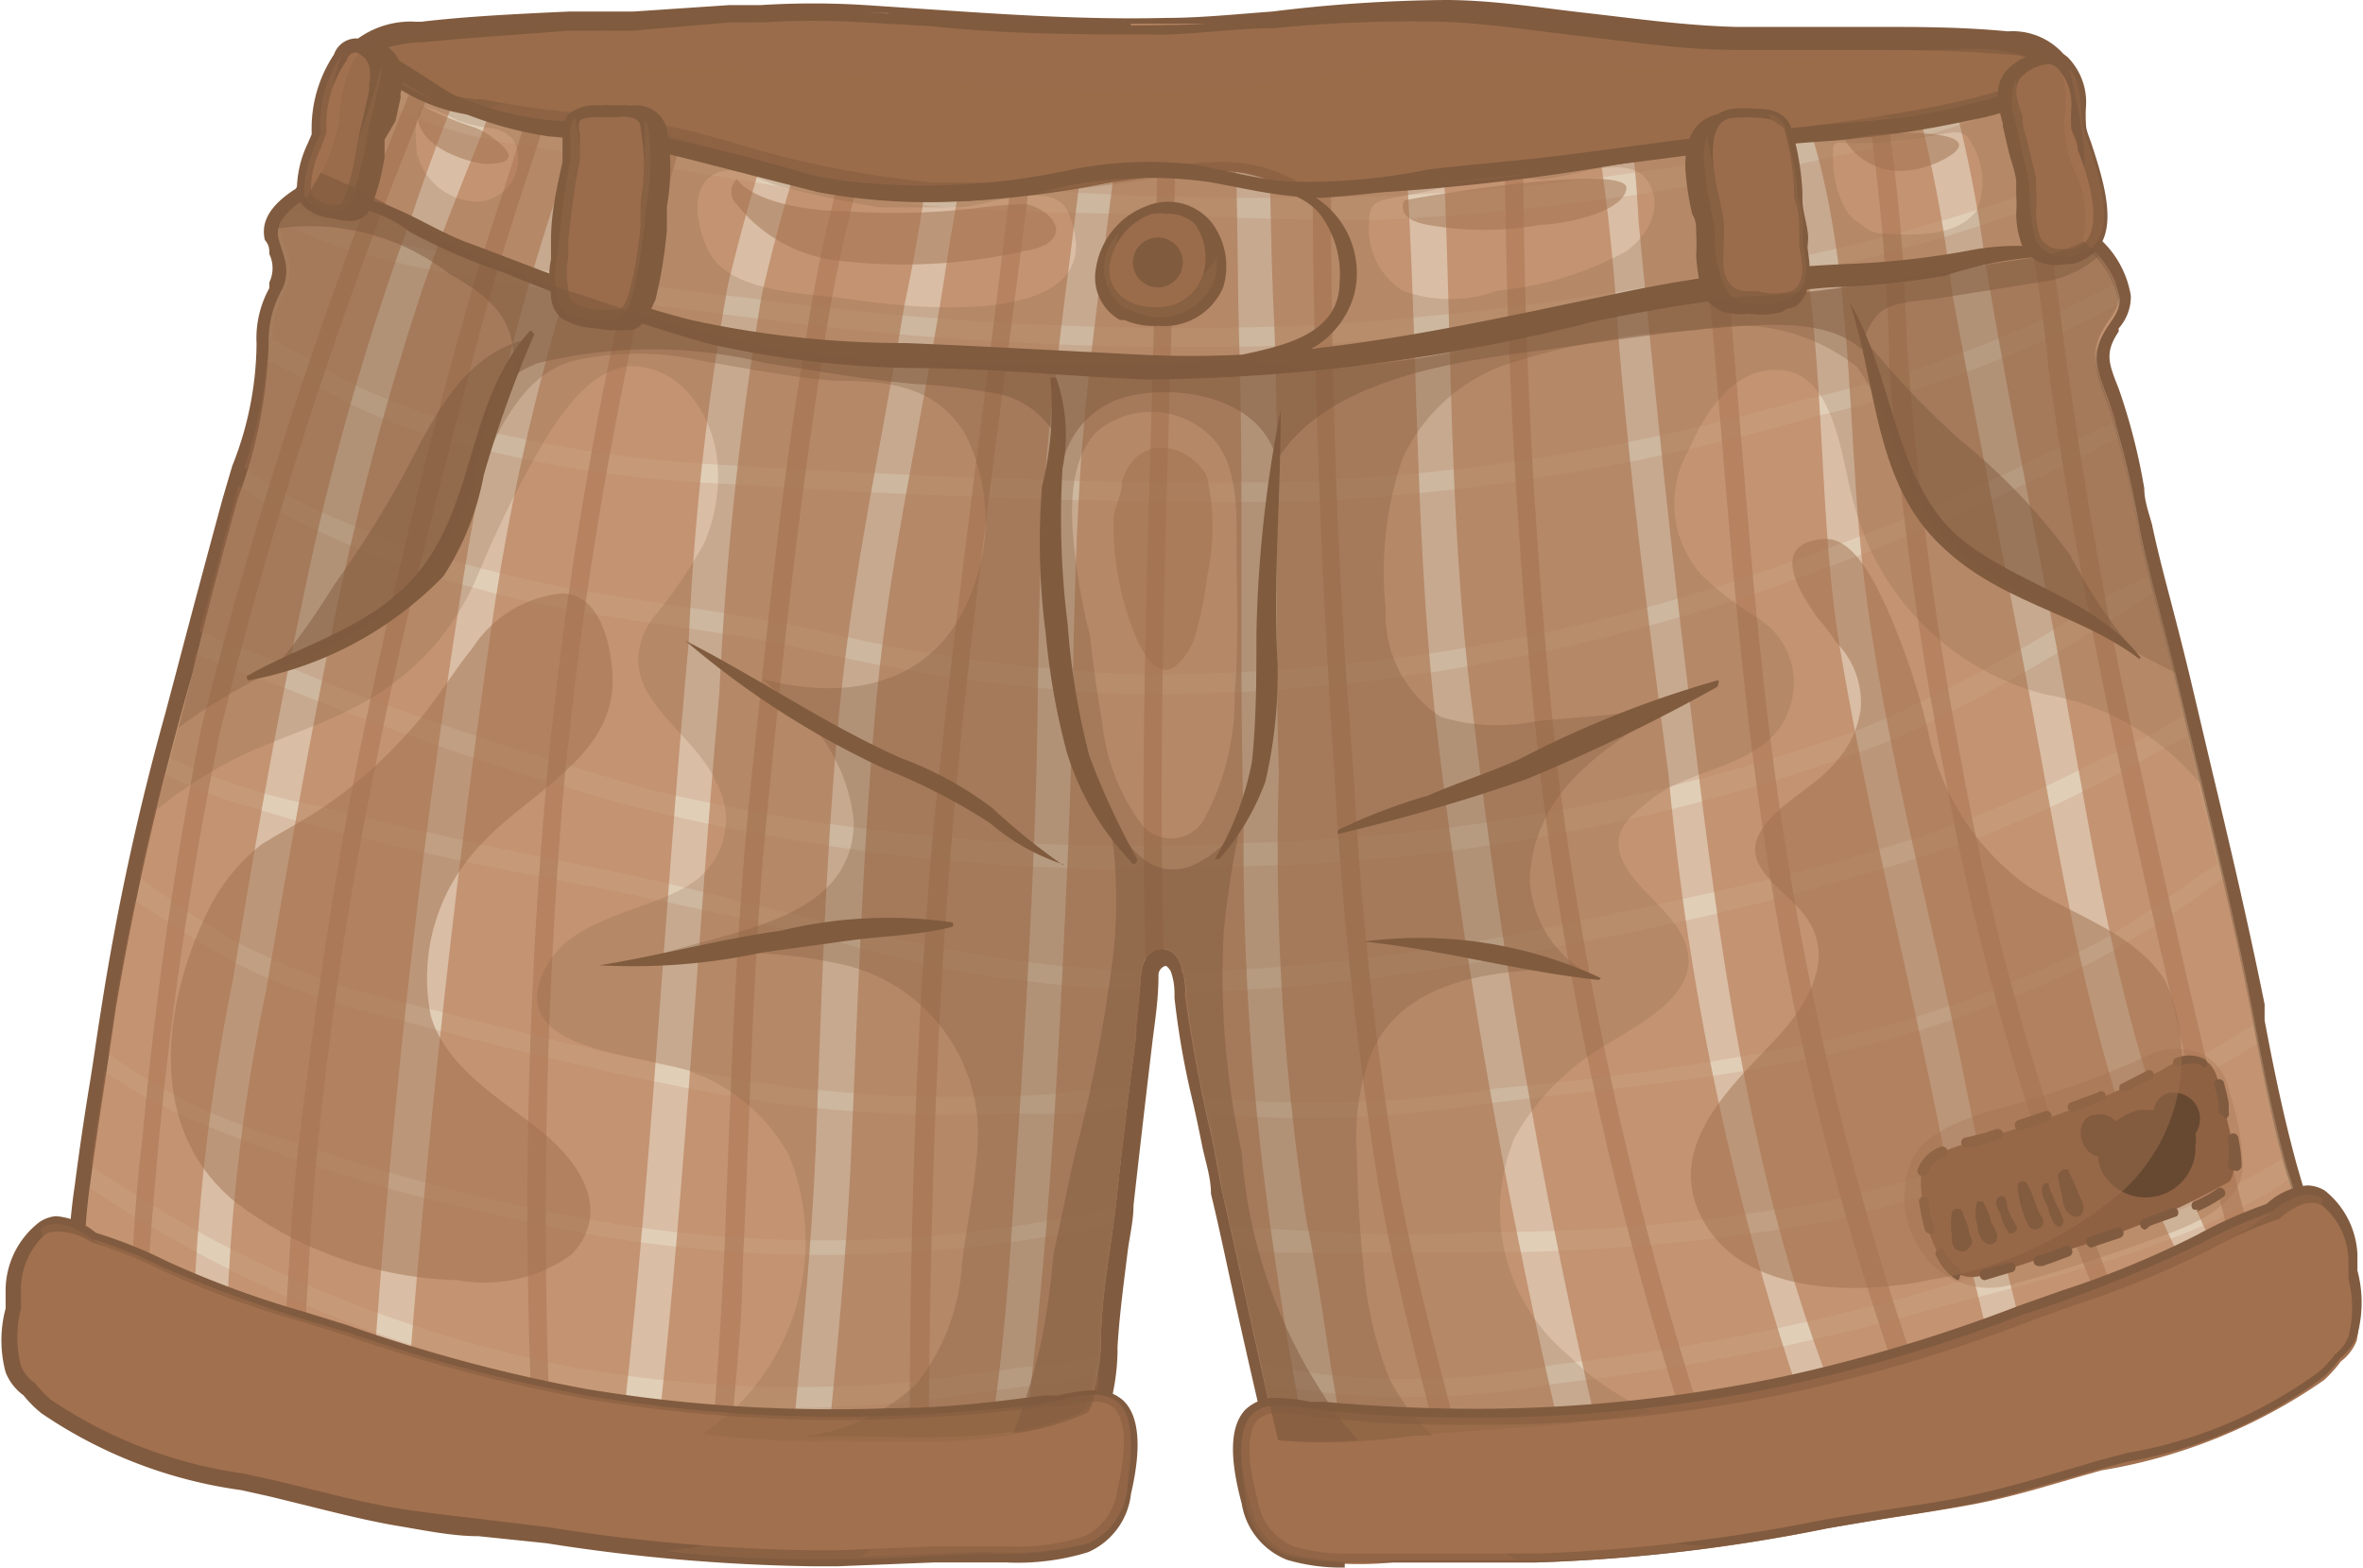 <svg xmlns="http://www.w3.org/2000/svg" viewBox="-0.008 0 36.915 24.496"><title>Depositphotos_68062423_37</title><g data-name="Layer 2"><g data-name="Layer 1" style="isolation:isolate"><path d="M35.71 18.25c-.23-.83-.39-1.68-.55-2.52-.33-1.69-.75-3.35-1.14-5-.19-.8-.42-1.6-.6-2.41a14.82 14.82 0 0 0-.51-2.1c-.17-.44-.28-.69 0-1.13.08-.12.2-.26.19-.42a1.46 1.46 0 0 0-.55-.87 1.65 1.65 0 0 0-.14-1.12 2 2 0 0 1-.15-.78 2.09 2.09 0 0 0 0-.6c-.12-.44-.47-.52-.89-.56-1.41-.13-2.83 0-4.25-.08s-3-.34-4.53-.41-2.9.15-4.35.2-3.13-.1-4.7-.2a18.85 18.85 0 0 0-2.15.05c-.83 0-1.66.06-2.49.1S7.36.47 6.6.55c-.38 0-.91.06-1.12.46a2.49 2.49 0 0 0-.19.88 3.29 3.29 0 0 1-.52 1.23c-.25.15-.48.35-.43.59s.21.46.07.8a1.63 1.63 0 0 0-.22.85 7.48 7.48 0 0 1-.48 2.43Q3.33 9.15 3 10.52a46.89 46.89 0 0 0-1.2 5.24c-.13.92-.28 1.83-.4 2.74a9.23 9.23 0 0 0-.09 1.33A10.49 10.49 0 0 0 3.74 21c1.49.44 3 .49 4.55.88a17.41 17.41 0 0 0 4.81.68c1.21 0 2.81.14 3.93-.46a3.64 3.64 0 0 0 .16-1.1c0-.75.16-1.49.24-2.23s.19-1.67.3-2.51c0-.36.07-.71.09-1.07s.42-.53.61-.15a1.41 1.41 0 0 1 .09.5 21.57 21.57 0 0 0 .42 2.28l.14.75c.3 1.3.57 2.63.88 3.93a9.29 9.29 0 0 0 2.11-.07c1-.1 1.91-.12 2.86-.24s2.06-.37 3.1-.5a21.27 21.27 0 0 0 3.15-.55 32.77 32.77 0 0 0 4.82-1.6 8.4 8.4 0 0 0-.29-1.29z" fill="#dacab6"/><path d="M20.61 22.74a5.23 5.23 0 0 1-.66 0h-.15v-.15c-.17-.73-.34-1.47-.5-2.19s-.25-1.17-.39-1.75c0-.26-.09-.51-.14-.76s-.09-.44-.14-.66a12.83 12.83 0 0 1-.29-1.64v-.07a1 1 0 0 0-.06-.35s-.05-.08-.08-.08a.15.15 0 0 0-.11.15c0 .39-.06.74-.1 1.08q-.15 1.26-.29 2.51c0 .24-.06.48-.09.71-.06.49-.13 1-.16 1.5v.09a3.48 3.48 0 0 1-.17 1v.08h-.07a7 7 0 0 1-3.29.49h-.82a17.82 17.82 0 0 1-4.87-.69 21.07 21.07 0 0 0-2.1-.39 19.29 19.29 0 0 1-2.45-.49A10.64 10.64 0 0 1 1.17 20h-.11v-.12a9 9 0 0 1 .1-1.36c.07-.54.15-1.09.24-1.63.06-.37.11-.74.17-1.11a40.1 40.1 0 0 1 1-4.62l.17-.64q.36-1.37.73-2.73l.15-.51A5.25 5.25 0 0 0 4 5.37a1.62 1.62 0 0 1 .2-.87v-.09a.51.51 0 0 0 0-.44c0-.07 0-.14-.07-.22-.07-.29.09-.55.48-.8a2.88 2.88 0 0 0 .45-1.07v-.16A2.12 2.12 0 0 1 5.28.9 1.41 1.41 0 0 1 6.5.34h.07C7.24.26 8 .22 8.89.18h1l1.49-.1h.49a13 13 0 0 1 1.65 0l1.05.07c1.19.08 2.41.16 3.63.13.55 0 1.12-.06 1.67-.1a23.36 23.36 0 0 1 2.7-.18c.73 0 1.47.12 2.18.2s1.56.2 2.35.22h2.2c.62 0 1.34 0 2.06.07a1.06 1.06 0 0 1 1.08.72 1.94 1.94 0 0 1 0 .58v.08a1.75 1.75 0 0 0 .14.7 2 2 0 0 1 .18 1.13 1.53 1.53 0 0 1 .52.92.74.74 0 0 1-.19.51v.05c-.22.33-.16.49 0 .89a9.46 9.46 0 0 1 .4 1.56c0 .19.07.38.12.56.09.43.21.88.32 1.3s.19.74.28 1.11l.33 1.4c.29 1.21.58 2.45.83 3.69v.25c.14.75.3 1.52.5 2.25l.09.31a5.86 5.86 0 0 1 .24 1v.16l-.14.07a26.37 26.37 0 0 1-4 1.37l-.83.23a19.44 19.44 0 0 1-2.9.52h-.29c-.51.07-1 .16-1.52.25s-1.05.19-1.59.26-1.1.11-1.64.14-.82.05-1.22.1h-.17c-.4.1-.85.14-1.29.14zm-.46-.46h.46a12.76 12.76 0 0 0 1.28-.09h.17c.41 0 .83-.07 1.24-.1s1.08-.09 1.61-.09 1.05-.16 1.56-.25 1-.18 1.54-.25h.29a19.2 19.2 0 0 0 2.83-.51l.83-.23a27.34 27.34 0 0 0 3.83-1.27 6.65 6.65 0 0 0-.2-.78l-.09-.32c-.21-.75-.36-1.53-.51-2.29v-.25c-.24-1.24-.54-2.48-.82-3.67l-.32-1.34c-.09-.37-.18-.73-.28-1.09s-.23-.87-.33-1.32c0-.19-.08-.38-.12-.57a8.9 8.9 0 0 0-.38-1.49 1.19 1.19 0 0 1 0-1.29v-.06c0-.07.11-.16.11-.21a1.25 1.25 0 0 0-.48-.74l-.11-.1.05-.14a1.47 1.47 0 0 0-.13-1 2.23 2.23 0 0 1-.18-.96v-.08a1.53 1.53 0 0 0 0-.45c-.07-.26-.23-.36-.7-.4a23.9 23.9 0 0 0-2-.07h-2.22c-.8 0-1.61-.12-2.39-.21S23.26.48 22.55.45a22.18 22.18 0 0 0-2.64.09c-.55 0-1.13.08-1.69.1C17 .68 15.74.6 14.54.52L13.49.45a13 13 0 0 0-1.6 0h-.49L9.87.59h-1C8 .66 7.28.7 6.62.77h-.08c-.34 0-.73.07-.87.33a1.77 1.77 0 0 0-.15.63v.17A3.27 3.27 0 0 1 5 3.15l-.07.13c-.22.13-.34.26-.33.34s0 .12.05.18a.93.93 0 0 1 0 .76v.09a1.23 1.23 0 0 0-.17.66 5.61 5.61 0 0 1-.34 2l-.14.5c-.25.91-.49 1.82-.73 2.73l-.27.68a40.62 40.62 0 0 0-1 4.57c-.05.37-.11.75-.17 1.12l-.24 1.62a9.13 9.13 0 0 0-.09 1.17 10.16 10.16 0 0 0 2.3 1 18.28 18.28 0 0 0 2.39.47 20.79 20.79 0 0 1 2.15.4 17.45 17.45 0 0 0 4.75.67h.75a7 7 0 0 0 3-.4 3.61 3.61 0 0 0 .12-.84c0-.51.1-1 .16-1.53 0-.24.06-.47.08-.71.09-.84.19-1.68.29-2.52 0-.33.07-.68.09-1.06a.59.59 0 0 1 .55-.57.53.53 0 0 1 .47.33 1.37 1.37 0 0 1 .11.51v.07a12.54 12.54 0 0 0 .29 1.57c.05.23.1.45.14.68s.1.5.14.75c.13.57.26 1.15.39 1.74s.33 1.35.48 2.02z" fill="#815b3f"/><path d="M3.63 15.31c.32-1.95.65-3.9 1.07-5.83a41.37 41.37 0 0 1 1.72-6.09A28.58 28.58 0 0 1 7.56.47L6.6.55c-.38 0-.91.06-1.12.46a2.49 2.49 0 0 0-.19.88 3.29 3.29 0 0 1-.52 1.23c-.25.15-.48.35-.43.59s.21.46.07.8a1.63 1.63 0 0 0-.22.85 7.48 7.48 0 0 1-.48 2.43Q3.33 9.15 3 10.52a46.89 46.89 0 0 0-1.2 5.24c-.13.92-.28 1.83-.4 2.74a9.23 9.23 0 0 0-.09 1.33 12 12 0 0 0 1.7.87 31.86 31.86 0 0 1 .62-5.39z" fill="#b58462"/><path d="M7.21 9.16a37.62 37.62 0 0 1 1.52-6.23 17 17 0 0 1 1-2.56L8.9.4h-.67a15.19 15.19 0 0 0-.73 1.74c-.33.81-.65 1.62-.93 2.44A45.83 45.83 0 0 0 5.15 10c-.37 1.82-.69 3.64-1 5.47a29.37 29.37 0 0 0-.62 5.44l.21.06a16.17 16.17 0 0 0 2.09.43c.28-4.1.74-8.2 1.38-12.24z" fill="#b58462"/><path d="M15.83 18.73c.14-2.07.27-4.14.34-6.21s0-4.31.29-6.46c.21-1.88.49-3.75.67-5.64-.64 0-1.27 0-1.91-.08a26 26 0 0 1-.4 3.5c-.34 2.38-.92 4.72-1.14 7.12s-.29 4.82-.4 7.24c-.07 1.44-.21 2.88-.35 4.32h2.52c.21-1.29.3-2.52.38-3.79z" fill="#b58462"/><path d="M29.13 9.18c.33 2.54 1 5 1.52 7.52.23 1.17.49 2.34.78 3.49.07.27.12.54.17.82.87-.25 1.82-.5 2.74-.81-1.59-2.83-2.05-6.22-2.65-9.37-.39-2.09-.82-4.17-1.2-6.25a22.21 22.21 0 0 0-.49-2.7 4 4 0 0 0-.65-1.23H27.7c1.36 2.53 1.07 5.74 1.43 8.53z" fill="#b58462"/><path d="M25.59 3.46c.23 2.4.47 4.79.76 7.18.44 3.59.88 7.52 2.23 11a18.4 18.4 0 0 0 2.5-.45v-.17c-.27-1.15-.57-2.28-.8-3.44-.5-2.48-1.12-4.94-1.54-7.43-.51-3 0-6.76-1.65-9.47-.64 0-1.27-.08-1.9-.16a16.7 16.7 0 0 1 .4 2.94z" fill="#b58462"/><path d="M23 11.12a101.34 101.34 0 0 0 1.91 11.06h.07c1-.13 2-.37 3.08-.5a42.59 42.59 0 0 1-2-9.56c-.3-2.29-.6-4.6-.79-6.91a32 32 0 0 0-.44-3.76c-.07-.34-.14-.7-.24-1-.65-.08-1.3-.15-1.95-.17h-.25c.34 3.57.14 7.23.61 10.84z" fill="#b58462"/><path d="M19.85 19.24a43.18 43.18 0 0 1-.43-6.45c-.07-2.38 0-4.77-.06-7.15-.06-1.72 0-3.53-.21-5.27h-1.49c-.19 2-.51 4-.71 6-.22 2.28-.17 4.55-.27 6.83s-.2 4.35-.39 6.52c-.08.85-.16 1.72-.28 2.59a3.55 3.55 0 0 0 1-.34 3.64 3.64 0 0 0 .18-.97c0-.75.16-1.49.24-2.23s.19-1.67.3-2.51c0-.36.07-.71.09-1.07s.42-.53.61-.15a1.41 1.41 0 0 1 .09.5 21.57 21.57 0 0 0 .42 2.28l.14.75c.3 1.3.57 2.63.88 3.93h.44c-.23-1.07-.4-2.19-.55-3.26z" fill="#b58462"/><path d="M22.45 11.5C22 7.76 22.21 4 21.75.23c-.68 0-1.37.07-2.05.12.15 1.5.12 3 .19 4.53.11 2.4 0 4.79.08 7.19a38 38 0 0 0 .43 7c.24 1.12.35 2.29.59 3.42.37 0 .74-.06 1.1-.1.74-.08 1.49-.11 2.24-.17a99.54 99.54 0 0 1-1.88-10.72z" fill="#b58462"/><path d="M30.48 1.44A20.4 20.4 0 0 1 31 4.05C31.32 6 31.73 8 32.1 10c.63 3.35 1.06 7 2.78 10.05.39-.14.78-.3 1.15-.47a8.4 8.4 0 0 0-.33-1.29c-.23-.83-.39-1.68-.55-2.52-.33-1.69-.75-3.35-1.14-5-.19-.8-.42-1.6-.6-2.41a14.82 14.82 0 0 0-.51-2.1c-.17-.44-.28-.69 0-1.13.08-.12.2-.26.19-.42a1.46 1.46 0 0 0-.55-.87 1.65 1.65 0 0 0-.14-1.12 2 2 0 0 1-.15-.78 2.09 2.09 0 0 0 0-.6c-.12-.44-.47-.52-.89-.56S30.5.67 30.07.66a2.85 2.85 0 0 1 .41.78z" fill="#b58462"/><path d="M12.74 17.82c.09-2.29.15-4.58.38-6.86.21-2.09.66-4.12 1-6.19a25.75 25.75 0 0 0 .56-4.46L13.5.23h-.22a27.75 27.75 0 0 0-1.39 4.39 52.74 52.74 0 0 0-.66 6.2c-.34 3.82-.53 7.64-.95 11.46a15 15 0 0 0 2.09.23c.15-1.56.31-3.12.37-4.69z" fill="#b58462"/><path d="M10.75 10.05a41.7 41.7 0 0 1 .61-5.58A31.53 31.53 0 0 1 12.69.23l-1.3.07h-1A16.14 16.14 0 0 0 9 4a36 36 0 0 0-1.31 5.66c-.57 3.92-1 7.86-1.31 11.81a19.15 19.15 0 0 1 1.9.37c.49.13 1 .24 1.45.34.45-4.04.65-8.08 1.02-12.13z" fill="#b58462"/><g opacity=".5" fill="#f9ddba"><path d="M4.68 17.69c.26-2.11.56-4.21 1-6.29.47-2.25 1-4.49 1.64-6.71.28-1 .66-2 .93-3 .11-.42.21-.84.33-1.26L7.09.51a70.49 70.49 0 0 0-3.66 10.92 59.29 59.29 0 0 0-1 6.88c-.06.69-.12 1.38-.15 2.08a9.07 9.07 0 0 0 1.46.61l.68.17c.08-1.17.12-2.34.26-3.48z" opacity=".5"/><path d="M8.55 12a60.77 60.77 0 0 1 1-6.56c.23-1.07.45-2.15.78-3.2A17.37 17.37 0 0 1 11.2.31c-.77 0-1.54.05-2.3.09-.17.61-.31 1.22-.5 1.83-.33 1-.66 2-.94 3.07-.56 2.14-1.13 4.28-1.56 6.45a59.21 59.21 0 0 0-1 6.73c-.07.9-.11 1.81-.17 2.71 1.18.24 2.39.34 3.56.64A74.85 74.85 0 0 1 8.55 12z" opacity=".5"/><path d="M11.33 19c.09-2.28.16-4.55.4-6.82s.46-4.55.84-6.8a22.29 22.29 0 0 1 .7-3.18c.21-.65.43-1.3.6-2h-.37a16.6 16.6 0 0 0-2 .06 16.13 16.13 0 0 0-.88 2c-.31 1.05-.56 2.12-.78 3.2a60.79 60.79 0 0 0-1.06 7.06 80.29 80.29 0 0 0-.21 9.37 21.8 21.8 0 0 0 2.56.5c.08-1.11.16-2.23.2-3.39z" opacity=".5"/><path d="M14.58 12.87C15 8.7 15.63 4.56 16.06.39L14.17.27c-.19.77-.46 1.51-.69 2.27a24.77 24.77 0 0 0-.67 3.22c-.36 2.32-.61 4.67-.84 7s-.26 4.73-.38 7.11c0 .85-.12 1.71-.17 2.56a13.59 13.59 0 0 0 1.68.07h1.1c.01-3.2.09-6.42.38-9.63z" opacity=".5"/><path d="M18.08.43h-1.73c-.43 4.16-1.12 8.3-1.47 12.46-.28 3.21-.36 6.43-.38 9.65a5.58 5.58 0 0 0 2.5-.48 3.64 3.64 0 0 0 .19-1.06c0-.75.16-1.49.24-2.23s.19-1.67.3-2.51c0-.36.07-.71.09-1.07a.42.42 0 0 1 .07-.2c-.14-4.85.22-9.71.19-14.56z" opacity=".5"/><path d="M21.51 18.41a63.07 63.07 0 0 1-.67-6.28c-.26-3.93-.39-7.91-.33-11.85-.71 0-1.43.11-2.14.14 0 4.8-.33 9.61-.2 14.41a.32.32 0 0 1 .25.2 1.41 1.41 0 0 1 .09.5 21.57 21.57 0 0 0 .42 2.28l.14.75c.3 1.3.57 2.63.88 3.93a9.29 9.29 0 0 0 2.11-.07h.36c-.34-1.35-.68-2.66-.91-4.01z" opacity=".5"/><path d="M33.06 11.73c-.42-2-.8-4-1.07-6A20.84 20.84 0 0 0 30.88.69h-1.59a29.53 29.53 0 0 1 .49 4.63 55.12 55.12 0 0 0 .87 6.68 42.19 42.19 0 0 0 2.54 8.6c.6-.18 1.21-.37 1.8-.6-.71-2.76-1.34-5.51-1.93-8.27z" opacity=".5"/><path d="M32.22 5.24c.28 2.07.63 4.09 1.07 6.13.61 2.84 1.25 5.68 2 8.49l.76-.32a8.4 8.4 0 0 0-.33-1.29c-.23-.83-.39-1.68-.55-2.52-.33-1.69-.75-3.35-1.14-5-.19-.8-.42-1.6-.6-2.41a14.82 14.82 0 0 0-.51-2.1c-.17-.44-.28-.69 0-1.13.08-.12.2-.26.19-.42a1.46 1.46 0 0 0-.55-.87 1.65 1.65 0 0 0-.14-1.12 2 2 0 0 1-.15-.78 2.09 2.09 0 0 0 0-.6c-.12-.44-.47-.52-.89-.56h-.18a20.08 20.08 0 0 1 1.02 4.5z" opacity=".5"/><path d="M30.41 12.29a55.77 55.77 0 0 1-.9-6.52A32.28 32.28 0 0 0 29 .65h-2.43c.59 4.18.65 8.42 1.32 12.59a47.72 47.72 0 0 0 2.05 8.21 12 12 0 0 0 1.28-.29l1.7-.48a40.86 40.86 0 0 1-2.51-8.39z" opacity=".5"/><path d="M27.58 13.28c-.65-4.21-.73-8.48-1.33-12.69-.82-.06-1.63-.18-2.45-.26a93 93 0 0 0 .54 11.82 57.77 57.77 0 0 0 2.16 9.78c.51-.09 1-.18 1.53-.25s1.05-.13 1.58-.22a46 46 0 0 1-2.03-8.18z" opacity=".5"/><path d="M24.09 12.41A95.71 95.71 0 0 1 23.51.3c-.31 0-.63-.06-.95-.07a16.57 16.57 0 0 0-1.75 0c-.07 3.95 0 7.94.33 11.87a56.28 56.28 0 0 0 .71 6.48c.24 1.26.56 2.51.89 3.75.73-.05 1.47-.09 2.2-.18.43-.05.85-.13 1.27-.2a56.38 56.38 0 0 1-2.12-9.54z" opacity=".5"/><path d="M2.22 17.76a61.89 61.89 0 0 1 .92-6.4A74.47 74.47 0 0 1 6.77.54H6.6c-.38 0-.91.06-1.12.46a2.49 2.49 0 0 0-.19.88 3.29 3.29 0 0 1-.52 1.23c-.25.15-.48.35-.43.59s.21.46.07.8a1.63 1.63 0 0 0-.22.85 7.48 7.48 0 0 1-.48 2.43Q3.33 9.15 3 10.52a46.89 46.89 0 0 0-1.2 5.24c-.13.92-.28 1.83-.4 2.74a9.23 9.23 0 0 0-.09 1.33q.36.22.74.42c.01-.84.07-1.67.17-2.49z" opacity=".5"/></g><path d="M17 21.51c-.69.13-1.4.19-2.1.3a17.67 17.67 0 0 1-5.11 0 20.53 20.53 0 0 1-8.39-3.25 9.36 9.36 0 0 0-.09 1.29A10.49 10.49 0 0 0 3.74 21c1.49.44 3 .49 4.55.88a17.41 17.41 0 0 0 4.81.68c1.21 0 2.81.14 3.93-.46a2.37 2.37 0 0 0 .13-.59z" style="mix-blend-mode:multiply" fill="#b97c5c" opacity=".2"/><path d="M15.78 17.39a19.68 19.68 0 0 1-4.11-.22c-1.87-.32-3.74-.78-5.57-1.27a10.7 10.7 0 0 1-2.38-.83c-.56-.3-1.09-.67-1.62-1-.12.57-.23 1.14-.32 1.73l-.1.66a8.78 8.78 0 0 0 2.81 1.35 30.05 30.05 0 0 0 4.24 1.15 20.45 20.45 0 0 0 8.69-.1v-.07l.18-1.5a8.66 8.66 0 0 1-1.82.1z" style="mix-blend-mode:multiply" fill="#b97c5c" opacity=".2"/><path d="M13.21 14.75c-1.69-.44-3.39-.79-5.11-1.12-1.38-.27-2.77-.58-4.12-1a7.63 7.63 0 0 1-1.42-.54c-.14.54-.27 1.07-.39 1.61a15.3 15.3 0 0 0 1.48 1 11 11 0 0 0 2.53.93c1.57.4 3.16.82 4.75 1.12a19.89 19.89 0 0 0 4.29.38c.5 0 1 0 1.51-.08a5.43 5.43 0 0 0 .92-.1c0-.23.05-.45.08-.68s.06-.53.07-.8a19.1 19.1 0 0 1-4.59-.72z" style="mix-blend-mode:multiply" fill="#b97c5c" opacity=".2"/><path d="M18.81 17.15A18.58 18.58 0 0 0 23.4 17a43.78 43.78 0 0 0 4.79-.68 16.93 16.93 0 0 0 4.6-1.61c.65-.36 1.22-.81 1.84-1.21-.15-.67-.31-1.33-.47-2l-.47.25a20.81 20.81 0 0 1-2.85 1.36 44 44 0 0 1-6.48 1.67 32.71 32.71 0 0 1-5.87.73 12.79 12.79 0 0 0 .32 1.64z" style="mix-blend-mode:multiply" fill="#b97c5c" opacity=".2"/><path d="M19.08 18.55l.13.59c.5.07 1 .07 1.53.11a21.91 21.91 0 0 0 2.37 0 29.67 29.67 0 0 0 5.33-.47A20.79 20.79 0 0 0 35.21 16l-.05-.29c-.13-.66-.27-1.31-.42-2a19.48 19.48 0 0 1-2 1.29 18.51 18.51 0 0 1-4.45 1.53c-1.7.37-3.42.5-5.14.72a17.15 17.15 0 0 1-4.26.15l.07.35z" style="mix-blend-mode:multiply" fill="#b97c5c" opacity=".2"/><path d="M30.19 20.45a37.39 37.39 0 0 1-5.92 1.17 12.42 12.42 0 0 1-4.51 0l.21.89a9.29 9.29 0 0 0 2.11-.07c1-.1 1.91-.12 2.86-.24s2.06-.37 3.1-.5a21.27 21.27 0 0 0 3.15-.55A32.77 32.77 0 0 0 36 19.54a6.55 6.55 0 0 0-.27-1.1c-1.6 1.07-3.88 1.56-5.54 2.01z" style="mix-blend-mode:multiply" fill="#b97c5c" opacity=".2"/><path d="M24.27 21.32a36.37 36.37 0 0 0 5.58-1.08c1.34-.39 2.72-.75 4-1.26a10.09 10.09 0 0 0 1.8-.88c-.16-.59-.28-1.19-.4-1.79a19.1 19.1 0 0 1-2.11 1.14 21.2 21.2 0 0 1-4.63 1.64 32.08 32.08 0 0 1-5.4.48H20.3c-.35 0-.69 0-1-.07l.4 1.82a11.73 11.73 0 0 0 4.57 0z" style="mix-blend-mode:multiply" fill="#b97c5c" opacity=".2"/><path d="M33.65 9.26l-.31.18a28.37 28.37 0 0 1-3.71 2.09 30.19 30.19 0 0 1-10.13 2 32.09 32.09 0 0 1-9.88-1 51 51 0 0 1-5-1.71c-.49-.2-1.05-.37-1.57-.61l-.05.31-.35 1.32A9.27 9.27 0 0 0 5 12.6c1.34.33 2.68.64 4 .9 2.92.55 5.84 1.64 8.84 1.66 0-.32.43-.49.6-.13a.71.71 0 0 1 0 .16 31.55 31.55 0 0 0 5.83-.72c1.81-.38 3.67-.75 5.44-1.31a19.24 19.24 0 0 0 3-1.25c.16-.08.82-.38 1.38-.72L34 10.7c-.1-.48-.23-.96-.35-1.44z" style="mix-blend-mode:multiply" fill="#b97c5c" opacity=".2"/><path d="M6.64 1.58A9.65 9.65 0 0 0 8.6 2c1.31.18 2.61.42 3.92.62a57.6 57.6 0 0 0 8.57.46 38.13 38.13 0 0 0 7.25-.9 17.19 17.19 0 0 0 3.79-1.14 1 1 0 0 0-.79-.34c-1.41-.13-2.83 0-4.25-.08s-3-.34-4.53-.41-2.9.15-4.35.2-3.13-.1-4.7-.2a18.85 18.85 0 0 0-2.12.09c-.83 0-1.66.06-2.49.1S7.36.47 6.6.55c-.37.04-.87.07-1.1.45a5.7 5.7 0 0 0 1.14.58z" style="mix-blend-mode:multiply" fill="#b97c5c" opacity=".2"/><path d="M32.26 1.87a2.43 2.43 0 0 0 0-.54 16.33 16.33 0 0 1-3.6 1.11 38.31 38.31 0 0 1-7.26 1c-1.61 0-3.21-.09-4.82-.12a29.77 29.77 0 0 1-4.1-.35C11 2.7 9.49 2.5 8 2.24a6.64 6.64 0 0 1-1.71-.48c-.32-.16-.62-.35-.92-.53a4.43 4.43 0 0 0-.1.65 3.29 3.29 0 0 1-.52 1.23l-.2.14a4.9 4.9 0 0 0 .91.37c.62.16 1.24.29 1.87.4 1.46.27 2.92.47 4.39.64a49.68 49.68 0 0 0 8.58.43A47.6 47.6 0 0 0 28.16 4a28.74 28.74 0 0 0 3.55-1l.71-.27a2 2 0 0 1-.16-.86z" style="mix-blend-mode:multiply" fill="#b97c5c" opacity=".2"/><path d="M32.55 3.77a1.27 1.27 0 0 0 0-.83l-.28.11a27.18 27.18 0 0 1-3.76 1.14 47.92 47.92 0 0 1-7.89 1.19 51.28 51.28 0 0 1-9.15-.45 66.1 66.1 0 0 1-4.19-.62 13.87 13.87 0 0 1-2.1-.49c-.28-.1-.53-.23-.79-.35a.31.31 0 0 0 0 .22c.07.29.21.46.07.8a1.71 1.71 0 0 0-.22.81 8 8 0 0 1 .76.44 9.75 9.75 0 0 0 2.1.86 19.68 19.68 0 0 0 4.35.67c2.89.17 5.82.31 8.72.26a33.68 33.68 0 0 0 7.89-1.26 19.07 19.07 0 0 0 5-1.85 1.77 1.77 0 0 0-.51-.65z" style="mix-blend-mode:multiply" fill="#b97c5c" opacity=".2"/><path d="M32.92 5.07a1 1 0 0 0 .18-.33 18.72 18.72 0 0 1-4.73 1.76 34 34 0 0 1-7.91 1.33c-3.09.05-6.2-.08-9.28-.28A18.43 18.43 0 0 1 7 6.88a8.65 8.65 0 0 1-1.7-.65c-.38-.21-.75-.43-1.14-.6a6.55 6.55 0 0 1-.35 1.67 6.73 6.73 0 0 0 1.53.84A16.06 16.06 0 0 0 8 9c1.58.38 3.2.5 4.78.85a24.58 24.58 0 0 0 4.88.68A29 29 0 0 0 27.32 9a34.8 34.8 0 0 0 4.82-2c.26-.13.57-.26.9-.4 0-.14-.09-.28-.14-.42-.16-.42-.27-.68.02-1.11z" style="mix-blend-mode:multiply" fill="#b97c5c" opacity=".2"/><path d="M33.11 6.86h-.08A39 39 0 0 1 28.17 9a29.91 29.91 0 0 1-10.56 1.85 28.73 28.73 0 0 1-5.23-.75c-1.6-.34-3.26-.43-4.84-.88a14.9 14.9 0 0 1-3-1.13 7.6 7.6 0 0 1-.82-.51l-.05.19c-.19.7-.37 1.4-.56 2.1.26.12.53.21.79.31.62.23 1.21.51 1.83.73 1.45.52 2.93 1 4.43 1.43a32.9 32.9 0 0 0 9.3.83 30.76 30.76 0 0 0 9.58-1.77 24.54 24.54 0 0 0 3.87-2.09l.67-.31c-.06-.23-.11-.45-.16-.68-.11-.51-.19-.99-.31-1.46z" style="mix-blend-mode:multiply" fill="#b97c5c" opacity=".2"/><path d="M7.85 19a25.94 25.94 0 0 1-4.65-1.42 7.68 7.68 0 0 1-1.57-.84c-.07.49-.15 1-.22 1.47A20.18 20.18 0 0 0 9 21.37a19.67 19.67 0 0 0 4.95.24c.71-.06 1.41-.17 2.11-.26.25 0 .69-.07 1.09-.16v-.21c0-.62.12-1.23.2-1.85a21.26 21.26 0 0 1-9.5-.13z" style="mix-blend-mode:multiply" fill="#b97c5c" opacity=".2"/><path d="M6 1.06a2.92 2.92 0 0 0 1.58.65c1.09.23 2.23.22 3.3.51a19 19 0 0 0 3.74.8 18.74 18.74 0 0 0 3.61-.31 2.78 2.78 0 0 1 2 .27 10.35 10.35 0 0 0 1.37-.08 33.5 33.5 0 0 0 4.17-.51c1.27-.22 2.57-.33 3.84-.56a13.51 13.51 0 0 0 1.76-.4A1 1 0 0 0 32 1a1.13 1.13 0 0 0-.71-.24c-1.41-.13-2.83 0-4.25-.08s-3-.34-4.53-.41-2.9.15-4.35.2-3.13-.1-4.7-.2a18.85 18.85 0 0 0-2.07.03c-.83 0-1.66.06-2.49.1S7.36.47 6.6.55a2.1 2.1 0 0 0-.9.21c.1.09.19.24.3.3z" fill="#a1704f"/><path d="M15.13 3.14h-.52a16.33 16.33 0 0 1-3.25-.66l-.52-.14A12 12 0 0 0 9 2c-.45 0-1-.08-1.45-.19h-.1a2.82 2.82 0 0 1-1.54-.66 3 3 0 0 0-.28-.3l-.11-.1.12-.08a2 2 0 0 1 .88-.22h.07C7.25.37 8 .33 8.89.29h1l1.5-.1h.49a13 13 0 0 1 1.64 0l1.05.07c1.19.08 2.42.16 3.64.13.56 0 1.12-.06 1.67-.1a22.82 22.82 0 0 1 2.68-.17c.73 0 1.46.12 2.17.2s1.57.18 2.36.21h2.21c.61 0 1.34 0 2.05.07a1.22 1.22 0 0 1 .78.27l.06.06V1a1.14 1.14 0 0 1-.7.51 13.44 13.44 0 0 1-1.78.4c-.66.12-1.34.21-2 .29s-1.23.16-1.84.26a34.38 34.38 0 0 1-4.23.54h-1.27a.39.39 0 0 1-.19 0 2.14 2.14 0 0 0-1.16-.33 6.24 6.24 0 0 0-.75.06h-.06l-.82.11a15.87 15.87 0 0 1-2.26.3zM5.89.79L6 .95a2.63 2.63 0 0 0 1.42.6h.1a14.43 14.43 0 0 0 1.46.21 12.45 12.45 0 0 1 1.85.3l.52.14a15.69 15.69 0 0 0 3.2.65h.5a15.74 15.74 0 0 0 2.35-.15l.83-.11h.06a6.22 6.22 0 0 1 .77-.06 2.35 2.35 0 0 1 1.27.35h.68l.62-.05a33.34 33.34 0 0 0 4.16-.51c.61-.1 1.24-.18 1.84-.26s1.33-.18 2-.29a13.64 13.64 0 0 0 1.75-.39A1 1 0 0 0 31.9 1a1.2 1.2 0 0 0-.57-.15c-.71-.06-1.42-.07-2-.07h-2.21c-.8 0-1.6-.12-2.38-.21s-1.47-.2-2.19-.23a21.8 21.8 0 0 0-2.65.1c-.55 0-1.12.08-1.68.1-1.24 0-2.47 0-3.66-.13L13.5.35a12.92 12.92 0 0 0-1.61 0h-.49L9.86.48h-1C8 .55 7.27.59 6.61.66h-.07a2.37 2.37 0 0 0-.65.13z" fill="#815b3f"/><path d="M31.14.77a12.74 12.74 0 0 0-1.76.07c-1.32.09-2.65.23-4 .21a24.18 24.18 0 0 0-4 0 20.51 20.51 0 0 1-3.51.39c-2.59 0-5.17-.45-7.77-.37-.69 0-1.37.09-2.06.07a12.8 12.8 0 0 0-1.5 0 3.45 3.45 0 0 0-.44.07 3.27 3.27 0 0 0 1.45.54c1.09.23 2.23.22 3.3.51a19 19 0 0 0 3.74.8 18.74 18.74 0 0 0 3.61-.31 2.78 2.78 0 0 1 2 .27 10.35 10.35 0 0 0 1.37-.08 33.5 33.5 0 0 0 4.17-.51c1.27-.22 2.57-.33 3.84-.56a13.51 13.51 0 0 0 1.76-.4A1.09 1.09 0 0 0 32 1a3.68 3.68 0 0 0-.86-.23z" style="mix-blend-mode:multiply" fill="#a1704f" opacity=".3"/><path d="M26.54 1.41c-.78 0-1.5.3-2.27.4a16.56 16.56 0 0 1-1.8.19c-1.31 0-2.62 0-3.93.14a19.86 19.86 0 0 1-4.16.12c-1.28-.14-2.49-.61-3.76-.79a6 6 0 0 0-2.26 0c-.28.07-.56.16-.83.25 1.09.23 2.23.22 3.3.51a19 19 0 0 0 3.74.8 18.74 18.74 0 0 0 3.61-.31 2.78 2.78 0 0 1 2 .27 10.35 10.35 0 0 0 1.37-.08 33.5 33.5 0 0 0 4.17-.51c1.26-.21 2.54-.33 3.8-.55a16.83 16.83 0 0 0-2.98-.44z" style="mix-blend-mode:multiply" fill="#a1704f" opacity=".3"/><path d="M14.87 14.41a7.1 7.1 0 0 0-2.68.13c-1 .14-1.89.39-2.83.54a9.49 9.49 0 0 0 2.54-.2l1.39-.19c.52-.07 1.07-.08 1.58-.21a.05.05 0 0 0 0-.07z" fill="#815b3f"/><path d="M16.59 13.51a10.13 10.13 0 0 1-1.1-.89 5.6 5.6 0 0 0-1.43-.78c-1.17-.52-2.22-1.25-3.36-1.83 0 0-.05 0 0 0a13.55 13.55 0 0 0 3.11 2 9.4 9.4 0 0 1 1.65.85 3.37 3.37 0 0 0 1.13.64s.04.02 0 .01z" fill="#815b3f"/><path d="M26.82 10.63a16.38 16.38 0 0 0-3.09 1.23c-.47.21-1 .38-1.43.57a8.68 8.68 0 0 0-1.41.54v.06a29.6 29.6 0 0 0 2.93-.85 27.94 27.94 0 0 0 3-1.45s.05-.11 0-.1z" fill="#815b3f"/><path d="M25 15.28a6.7 6.7 0 0 0-3.7-.57c1.24.13 2.44.47 3.67.6l.03-.03z" fill="#815b3f"/><path d="M20 6.4a19.94 19.94 0 0 0-.38 3.5c0 .67 0 1.34-.07 2a4.64 4.64 0 0 1-.58 1.52h.07a3.79 3.79 0 0 0 .72-1.21 7.42 7.42 0 0 0 .19-1.84c-.07-1.29.05-2.64.05-3.97z" fill="#815b3f"/><path d="M17.75 13.41a11.65 11.65 0 0 1-.74-1.6 11.59 11.59 0 0 1-.34-2.07 13.29 13.29 0 0 1-.08-2.42 2.67 2.67 0 0 0-.1-1.42h-.09a5 5 0 0 1-.13 1.7 11.06 11.06 0 0 0 .06 2.31 11 11 0 0 0 .33 1.85 4.28 4.28 0 0 0 1 1.7c.02.07.12.03.09-.05z" fill="#815b3f"/><path d="M33.43 10.27c-.7-.92-2-1.16-2.86-1.9-1-.9-1-2.51-1.68-3.64.41 1.23.38 2.71 1.33 3.7s2.21 1.12 3.2 1.87l.01-.03z" fill="#815b3f"/><path d="M8.28 5.16c-.91 1-.86 2.41-1.55 3.5S4.84 10 3.87 10.55c-.05 0 0 .1 0 .08A5.66 5.66 0 0 0 6.92 9a4.34 4.34 0 0 0 .63-1.58 18.39 18.39 0 0 1 .79-2.2l-.06-.06z" fill="#815b3f"/><path d="M17.47 21.92c-.27-.26-.84-.06-1.14 0-.8.11-1.61.17-2.42.2a23.3 23.3 0 0 1-4.77-.32 25.39 25.39 0 0 1-3.76-1 21.8 21.8 0 0 1-2.84-1 6.93 6.93 0 0 0-1.1-.44C1.2 19.21.9 19 .63 19.2a1.24 1.24 0 0 0-.42 1 2.58 2.58 0 0 0 0 1.21.72.72 0 0 0 .26.32 1.63 1.63 0 0 0 .24.27 8.44 8.44 0 0 0 3.53 1.28c.67.15 1.32.34 2 .45s1.54.17 2.31.29a26.66 26.66 0 0 0 4.54.35c.75 0 1.5-.06 2.25-.09a5.25 5.25 0 0 0 1.66-.17 1.06 1.06 0 0 0 .6-.83c.03-.34.17-1.07-.13-1.36z" fill="#a1704f"/><path d="M12.68 24.47a29.13 29.13 0 0 1-4.15-.36L7.47 24c-.41 0-.84-.09-1.26-.16s-.91-.19-1.35-.3l-.65-.16-.45-.1a7.28 7.28 0 0 1-3.12-1.2 1.82 1.82 0 0 1-.28-.28.82.82 0 0 1-.28-.36 1.93 1.93 0 0 1 0-1v-.25a1.35 1.35 0 0 1 .47-1.05.53.53 0 0 1 .32-.14 1.12 1.12 0 0 1 .62.26 7.24 7.24 0 0 1 1.1.44 15.1 15.1 0 0 0 2.14.79l.68.21a25.07 25.07 0 0 0 3.74 1 23.48 23.48 0 0 0 4.75.3c.86 0 1.65-.1 2.41-.2h.22a2.53 2.53 0 0 1 .54-.08.65.65 0 0 1 .47.16c.25.24.29.73.12 1.46a1.13 1.13 0 0 1-.67.91 3.74 3.74 0 0 1-1.28.16h-1.12l-1.51.06zM.87 19.24a.33.33 0 0 0-.18.05 1.17 1.17 0 0 0-.37.89v.26a1.79 1.79 0 0 0 0 .9.62.62 0 0 0 .22.27 1.72 1.72 0 0 0 .25.26 7.13 7.13 0 0 0 3 1.15l.46.1.66.16c.44.11.89.22 1.33.29s.84.11 1.25.16l1.07.13a28.39 28.39 0 0 0 4.12.36h.4l1.51-.06h1.12a3.49 3.49 0 0 0 1.2-.15.92.92 0 0 0 .54-.75c.19-.81.07-1.13-.05-1.26a.44.44 0 0 0-.32-.1 2.47 2.47 0 0 0-.5.07h-.23c-.77.1-1.57.17-2.43.2a23.73 23.73 0 0 1-4.79-.32 25.63 25.63 0 0 1-3.77-1l-.68-.21a14.87 14.87 0 0 1-2.17-.8 7.29 7.29 0 0 0-1.08-.43 1 1 0 0 0-.56-.17z" fill="#815b3f"/><path d="M10.53 23.31c.13-.14.15-.31-.15-.41a7.5 7.5 0 0 0-1.28-.17c-.94-.14-1.88-.24-2.81-.44a18.25 18.25 0 0 1-2.35-.68A12.48 12.48 0 0 1 2 20.85c-.19-.1-.37-.22-.55-.33s-.32-.32-.53-.23a.5.5 0 0 0-.23.54 1.7 1.7 0 0 0 .73 1 10.92 10.92 0 0 0 1.24.69 10.51 10.51 0 0 0 2.84.8c.51.08 1 .14 1.54.19l1.96.12a3 3 0 0 0 1.11-.07.94.94 0 0 0 .42-.25z" style="mix-blend-mode:screen" fill="#a1704f" opacity=".3"/><path d="M17.47 21.92c-.27-.26-.84-.06-1.14 0-.8.11-1.61.17-2.42.2a23.3 23.3 0 0 1-4.77-.32 25.39 25.39 0 0 1-3.76-1 21.8 21.8 0 0 1-2.84-1 6.93 6.93 0 0 0-1.1-.44C1.2 19.21.9 19 .63 19.2c.11.54.79.86 1.32 1.07s1.32.59 2 .8a25.45 25.45 0 0 0 6.37 1.41c.45 0 1.55 0 1.84.43s0 .74-.43 1a4.26 4.26 0 0 1-1.36.32 22 22 0 0 0 2.75.13c.75 0 1.5-.06 2.25-.09a5.25 5.25 0 0 0 1.63-.16 1.06 1.06 0 0 0 .6-.83c.03-.34.17-1.07-.13-1.36z" style="mix-blend-mode:multiply" fill="#a1704f" opacity=".3"/><path d="M17.47 21.92c-.27-.26-.84-.06-1.14 0-.8.11-1.61.17-2.42.2a23.3 23.3 0 0 1-4.77-.32 25.39 25.39 0 0 1-3.76-1 21.8 21.8 0 0 1-2.84-1 6.93 6.93 0 0 0-1.1-.44l-.12-.08c2.59 1.8 8.13 2.91 10.25 3 .55 0 3.17.41 2.28 1.64a2 2 0 0 1-.4.4l1.89-.08a5.25 5.25 0 0 0 1.66-.13 1.06 1.06 0 0 0 .6-.83c.03-.34.17-1.07-.13-1.36z" style="mix-blend-mode:multiply" fill="#a1704f" opacity=".3"/><path d="M19.55 22.1c.26-.27.84-.09 1.14-.06.81.08 1.62.11 2.43.11a23.42 23.42 0 0 0 4.75-.5 25.52 25.52 0 0 0 3.72-1.11 21.85 21.85 0 0 0 2.8-1.12 7.18 7.18 0 0 1 1.08-.48c.23-.18.53-.38.81-.21a1.25 1.25 0 0 1 .46 1 2.58 2.58 0 0 1 .07 1.21.74.74 0 0 1-.25.33 2 2 0 0 1-.26.29 8.47 8.47 0 0 1-3.47 1.41c-.66.18-1.31.4-2 .53s-1.54.24-2.3.38a27.09 27.09 0 0 1-4.52.53h-2.26a5.22 5.22 0 0 1-1.62-.09 1.05 1.05 0 0 1-.63-.8c-.08-.4-.24-1.12.05-1.42z" fill="#a1704f"/><path d="M21 24.49a3 3 0 0 1-.9-.12 1.14 1.14 0 0 1-.71-.88c-.2-.74-.18-1.22.06-1.47a.69.69 0 0 1 .52-.18 3 3 0 0 1 .49.06h.22c.77.07 1.56.11 2.42.11a23.37 23.37 0 0 0 4.73-.5 25.07 25.07 0 0 0 3.7-1.11l.68-.24a14.8 14.8 0 0 0 2.11-.87 7.19 7.19 0 0 1 1.08-.48 1.1 1.1 0 0 1 .63-.29.54.54 0 0 1 .28.08 1.35 1.35 0 0 1 .51 1v.25a1.94 1.94 0 0 1 0 1 .83.83 0 0 1-.27.37 1.8 1.8 0 0 1-.27.3 7.22 7.22 0 0 1-3.07 1.32l-.45.12-.65.19c-.43.12-.88.26-1.34.35s-.84.15-1.25.21l-1 .17a27.24 27.24 0 0 1-4.54.53H21zm-1-2.42a.49.49 0 0 0-.36.11c-.12.13-.22.45 0 1.26a.93.93 0 0 0 .56.72 2.7 2.7 0 0 0 .83.11H24a27.1 27.1 0 0 0 4.5-.53l1.06-.17c.41-.06.83-.12 1.24-.21s.89-.22 1.32-.35l.65-.19.45-.12a7.08 7.08 0 0 0 3-1.27 1.77 1.77 0 0 0 .25-.27.64.64 0 0 0 .21-.28 1.79 1.79 0 0 0 0-.9v-.26a1.15 1.15 0 0 0-.4-.88c-.2-.12-.45 0-.68.2a6.93 6.93 0 0 0-1.06.47 15.34 15.34 0 0 1-2.14.88l-.67.24A25.16 25.16 0 0 1 28 21.75a23.54 23.54 0 0 1-4.77.51c-.87 0-1.67 0-2.45-.11h-.23a2.86 2.86 0 0 0-.55-.08z" fill="#815b3f"/><path d="M26.54 23.22c-.13-.14-.16-.31.14-.42a7.55 7.55 0 0 1 1.28-.22c.93-.17 1.87-.32 2.79-.54a18.41 18.41 0 0 0 2.32-.77 12.44 12.44 0 0 0 1.87-.83c.18-.11.36-.23.54-.35s.31-.33.52-.25a.5.5 0 0 1 .25.53 1.74 1.74 0 0 1-.69 1 10.69 10.69 0 0 1-1.21.73 10.54 10.54 0 0 1-2.81.91c-.51.1-1 .18-1.53.25l-1.94.23a3 3 0 0 1-1.11 0 .94.94 0 0 1-.42-.27z" style="mix-blend-mode:screen" fill="#a1704f" opacity=".3"/><path d="M19.55 22.1c.26-.27.84-.09 1.14-.06.81.08 1.62.11 2.43.11a23.42 23.42 0 0 0 4.75-.5 25.52 25.52 0 0 0 3.72-1.11 21.85 21.85 0 0 0 2.8-1.12 7.18 7.18 0 0 1 1.08-.48c.23-.18.53-.38.81-.21-.09.54-.76.89-1.28 1.12s-1.29.64-2 .88a25.6 25.6 0 0 1-6.31 1.66c-.45 0-1.55 0-1.82.5s.06.74.47 1a4.22 4.22 0 0 0 1.38.27 22 22 0 0 1-2.75.23h-2.26a5.22 5.22 0 0 1-1.62-.09 1.05 1.05 0 0 1-.63-.8c-.04-.38-.2-1.1.09-1.4z" style="mix-blend-mode:multiply" fill="#a1704f" opacity=".3"/><path d="M19.55 22.1c.26-.27.84-.09 1.14-.06.81.08 1.62.11 2.43.11a23.42 23.42 0 0 0 4.75-.5 25.52 25.52 0 0 0 3.72-1.11 21.85 21.85 0 0 0 2.8-1.12 7.18 7.18 0 0 1 1.08-.48l.12-.08c-2.52 1.9-8 3.22-10.13 3.39-.55 0-3.15.53-2.21 1.73a2 2 0 0 0 .41.39h-1.89a5.22 5.22 0 0 1-1.62-.09 1.05 1.05 0 0 1-.63-.8c-.1-.36-.26-1.08.03-1.38z" style="mix-blend-mode:multiply" fill="#a1704f" opacity=".3"/><path d="M32.3 3.92a4 4 0 0 0-1.58 0 13 13 0 0 1-1.77.2 21.51 21.51 0 0 0-3.67.46c-1.58.33-3.18.69-4.8.87a1.42 1.42 0 0 0 .67-.86 1.4 1.4 0 0 0-.6-1.5h.09a17.31 17.31 0 0 0 1.84-.22c.73-.1 1.47-.15 2.2-.23 1.21-.14 2.41-.33 3.63-.42a15.91 15.91 0 0 0 2.45-.34c.49-.09 1.24-.28 1.41-.88A.08.08 0 0 0 32 1c-.29.6-1.37.7-1.93.79S28.69 1.92 28 2c-1.24.09-2.48.29-3.71.44-.66.08-1.33.13-2 .21a9.26 9.26 0 0 1-2 .19c-.59 0-1.16-.2-1.74-.28a6.26 6.26 0 0 0-1.77.08 10.74 10.74 0 0 1-4 .13 25.86 25.86 0 0 0-3.86-.87 5.07 5.07 0 0 1-1.85-.42C6.62 1.21 6.2.88 5.7.7c-.06 0-.12.06-.06.1a5.84 5.84 0 0 0 2.92 1.33 13.35 13.35 0 0 1 2.09.33l2.11.54a9.41 9.41 0 0 0 3.92-.1 6.75 6.75 0 0 1 2.18-.06c.46.08.91.19 1.38.23a1 1 0 0 1 .36.26 1.55 1.55 0 0 1 .32 1.07c0 .82-.87 1-1.52 1.14a15.55 15.55 0 0 1-1.61 0c-1.21-.06-2.43-.13-3.64-.18A15.68 15.68 0 0 1 10.79 5c-1.19-.3-2.36-.79-3.52-1.22-.72-.27-1.41-.88-2.21-.64v.09a1.89 1.89 0 0 1 1.33.39 9.1 9.1 0 0 0 1.45.63 30 30 0 0 0 3.22 1.12 15.57 15.57 0 0 0 3.19.38c1.22 0 2.43.13 3.65.18a29.33 29.33 0 0 0 7-.91 30.59 30.59 0 0 1 3.67-.53 13.66 13.66 0 0 0 1.8-.18A5.92 5.92 0 0 1 32.28 4a.05.05 0 0 0 .02-.08z" fill="#815b3f"/><path d="M18 3.27c-.62.17-1.1 1.16-.41 1.56h.06a.92.92 0 0 0 1.34-.49c.13-.64-.3-1.28-.99-1.07z" fill="#a1704f"/><path d="M18.09 5.09a1.14 1.14 0 0 1-.53-.09h-.07a.76.76 0 0 1-.38-.79 1.24 1.24 0 0 1 .82-1 .87.87 0 0 1 1 .28 1.13 1.13 0 0 1 .17 1 1 1 0 0 1-1.01.6zm.14-1.75a.86.86 0 0 0-.24 0 1 1 0 0 0-.66.79.54.54 0 0 0 .28.57.9.9 0 0 0 .43.1.74.74 0 0 0 .75-.52.92.92 0 0 0-.13-.78.59.59 0 0 0-.43-.16z" fill="#815b3f"/><path d="M18.89 4.17c-.28.4-1.15.85-1.42.18a1.21 1.21 0 0 1 0-.71.77.77 0 0 0 .11 1.19h.06a.92.92 0 0 0 1.34-.49A1.15 1.15 0 0 0 19 4a.66.66 0 0 1-.11.17z" style="mix-blend-mode:multiply" fill="#a1704f" opacity=".3"/><circle cx="18.08" cy="4.1" r=".39" fill="#644730" opacity=".5"/><path d="M6.15 1C6 .71 5.61.63 5.51.94a1.91 1.91 0 0 0-.33 1.13v.1a2 2 0 0 0-.23.83c0 .25.6.43.72.17a5.31 5.31 0 0 0 .26-1.06c.05-.23.11-.46.16-.7s.11-.3.06-.41z" fill="#815b3f"/><path d="M5.42 3.45c-.25 0-.56-.17-.58-.39A1.7 1.7 0 0 1 5 2.28l.05-.14v-.08A2.09 2.09 0 0 1 5.41.88a.37.37 0 0 1 .35-.25.56.56 0 0 1 .49.37.67.67 0 0 1 0 .45v.08l-.08.36-.17.29v.27a3.61 3.61 0 0 1-.22.81.35.35 0 0 1-.36.19zm.34-2.6a.15.15 0 0 0-.14.15 1.76 1.76 0 0 0-.3 1.07.52.52 0 0 0 0 .07l-.06.16a1.47 1.47 0 0 0-.2.7c0 .08.19.2.36.2.05 0 .12 0 .14-.06a3.27 3.27 0 0 0 .2-.76l.06-.27.08-.34.1-.34v-.09a.82.82 0 0 0 0-.29.34.34 0 0 0-.24-.2z" fill="#815b3f"/><path d="M10.33 2c-.08-.34-.44-.27-.7-.26s-.54 0-.53.36v.43C9 3 9 3.54 8.9 4a1.32 1.32 0 0 0 0 .54.38.38 0 0 0 .12.3c.17.13.52.12.73.16s.29-.26.33-.41a9.66 9.66 0 0 0 .21-1.37A3.6 3.6 0 0 0 10.33 2z" fill="#815b3f"/><path d="M9.8 5.16h-.27A1.14 1.14 0 0 1 9 5a.48.48 0 0 1-.2-.4 1.4 1.4 0 0 1 0-.55v-.31c0-.4.09-.81.18-1.21v-.4a.45.45 0 0 1 .1-.35.65.65 0 0 1 .49-.13h.3a.49.49 0 0 1 .54.36 3.5 3.5 0 0 1 0 1.22v.36a7.17 7.17 0 0 1-.18 1.1c-.09.17-.17.47-.43.47zm.09-3.3h-.3c-.14 0-.28 0-.33.06a.26.26 0 0 0 0 .18v.44c-.13.46-.17.83-.26 1.22v.3a1.23 1.23 0 0 0 0 .49.27.27 0 0 0 .08.22 1.05 1.05 0 0 0 .46.11h.22c.12 0 .16-.18.2-.3a7 7 0 0 0 .17-1.06v-.34a3.35 3.35 0 0 0 0-1.14c.05-.13-.03-.18-.24-.18z" fill="#815b3f"/><path d="M27.95 3.88v-.25c0-.08 0-.32-.08-.5A4.71 4.71 0 0 0 27.66 2c-.11-.33-.59-.23-.84-.19s-.46.39-.44.73a6.77 6.77 0 0 0 .17 1c0 .26 0 .52.09.78a.45.45 0 0 0 .43.42 1.2 1.2 0 0 0 .72-.07c.28-.15.21-.5.16-.79z" fill="#815b3f"/><path d="M27.32 4.9a.93.93 0 0 1-.26 0 .56.56 0 0 1-.52-.51 3.1 3.1 0 0 1-.05-.39 3.52 3.52 0 0 0 0-.37c0-.09 0-.19-.06-.28a4.23 4.23 0 0 1-.11-.73c0-.19 0-.75.54-.84a2.36 2.36 0 0 1 .38 0 .5.5 0 0 1 .54.31 4.26 4.26 0 0 1 .17 1v.12c0 .17.06.34.08.49s0 .17 0 .25.15.69-.19.92a1.22 1.22 0 0 1-.52.03zm-.09-3a2.14 2.14 0 0 0-.34 0c-.26 0-.36.22-.35.62a3.84 3.84 0 0 0 .11.69l.06.29a3.58 3.58 0 0 1 0 .39 3.51 3.51 0 0 0 0 .39c.06.28.2.33.33.34h.2a1.07 1.07 0 0 0 .42-.08c.2-.14.16-.43.1-.7v-.26c0-.08 0-.31-.08-.49V3a4.06 4.06 0 0 0-.16-1c.01 0-.05-.09-.3-.09z" fill="#815b3f"/><path d="M32.37 2c-.08-.32 0-.76-.29-1s-.54 0-.7.14-.12.55-.06.8.13.61.22.91v.18a3.23 3.23 0 0 0 .11.76.53.53 0 0 0 .65.21c.81-.18.17-1.55.07-2z" fill="#815b3f"/><path d="M32.13 4.14a.56.56 0 0 1-.55-.31 1.4 1.4 0 0 1-.09-.51 2 2 0 0 0 0-.27v-.18c0-.16-.08-.34-.12-.51l-.09-.39v-.05c-.07-.26-.17-.62.1-.86a.9.9 0 0 1 .56-.24.45.45 0 0 1 .29.1 1 1 0 0 1 .29.77 2.52 2.52 0 0 0 0 .29c0 .08.05.19.1.31.16.48.37 1.15.15 1.54a.58.58 0 0 1-.4.29zM31.86 1a.7.7 0 0 0-.41.18c-.15.14-.11.36 0 .64v.06l.09.39c0 .17.07.34.12.51v.19a2.62 2.62 0 0 1 0 .3 1.24 1.24 0 0 0 .07.44.37.37 0 0 0 .35.17h.15a.37.37 0 0 0 .25-.18c.18-.31 0-.95-.17-1.37 0-.13-.08-.24-.1-.33a2.43 2.43 0 0 1 0-.31.83.83 0 0 0-.21-.6.22.22 0 0 0-.14-.09z" fill="#815b3f"/><path d="M5.94 1C5.79.68 5.41.6 5.3.9A1.88 1.88 0 0 0 5 2v.1a2 2 0 0 0-.26.9c0 .25.6.43.72.17a5.48 5.48 0 0 0 .27-1.05c.05-.23.11-.47.16-.7S6 1.08 5.94 1z" fill="#a1704f"/><path d="M5.21 3.41c-.25 0-.56-.17-.58-.39a1.71 1.71 0 0 1 .17-.78l.06-.14V2A2.09 2.09 0 0 1 5.21.85.37.37 0 0 1 5.56.6.56.56 0 0 1 6 .92a.67.67 0 0 1 0 .45v.08l-.08.36-.08.34-.05.27a3.55 3.55 0 0 1-.22.81.35.35 0 0 1-.36.18zM5.56.82a.15.15 0 0 0-.15.12A1.75 1.75 0 0 0 5.09 2v.08L5 2.32a1.51 1.51 0 0 0-.15.68c0 .09.19.2.36.2.05 0 .12 0 .14-.06a3.45 3.45 0 0 0 .2-.76l.05-.27.08-.34.08-.36v-.09a.78.78 0 0 0 0-.29.34.34 0 0 0-.2-.21z" fill="#815b3f"/><path d="M10.12 2c-.09-.34-.44-.27-.7-.26s-.54 0-.53.36v.43c-.11.49-.15 1-.21 1.5a1.27 1.27 0 0 0 0 .54.37.37 0 0 0 .12.3c.2.13.54.13.75.13s.29-.26.33-.41a9.57 9.57 0 0 0 .21-1.37A3.63 3.63 0 0 0 10.12 2z" fill="#a1704f"/><path d="M9.59 5.13h-.26a1.11 1.11 0 0 1-.57-.16.48.48 0 0 1-.16-.37 1.36 1.36 0 0 1 0-.55v-.31c0-.4.09-.81.18-1.21v-.41a.46.46 0 0 1 .1-.34.66.66 0 0 1 .49-.13h.31a.49.49 0 0 1 .54.35 3.42 3.42 0 0 1 0 1.22v.36A7.15 7.15 0 0 1 10 4.63c-.07.2-.15.5-.41.5zm.09-3.3h-.3c-.14 0-.28 0-.33.06a.24.24 0 0 0 0 .18v.44c-.09.41-.13.82-.18 1.21v.3a1.23 1.23 0 0 0 0 .49.27.27 0 0 0 .08.22 1 1 0 0 0 .46.11h.22c.11 0 .16-.18.2-.3A6.71 6.71 0 0 0 10 3.51v-.36A3.32 3.32 0 0 0 10 2c0-.13-.11-.18-.32-.18z" fill="#815b3f"/><path d="M28.16 3.82v-.25c0-.08 0-.32-.08-.49a4.57 4.57 0 0 0-.2-1.08c-.11-.33-.59-.23-.84-.19s-.46.39-.44.73a6.38 6.38 0 0 0 .17 1c0 .26 0 .52.09.78s.22.41.43.42a1.2 1.2 0 0 0 .71-.11c.28-.18.22-.53.16-.81z" fill="#a1704f"/><path d="M27.53 4.84a1 1 0 0 1-.26 0 .56.56 0 0 1-.52-.51 4 4 0 0 1-.05-.41 3 3 0 0 0 0-.37l-.06-.28a4.13 4.13 0 0 1-.12-.73c0-.19 0-.75.54-.84a2.52 2.52 0 0 1 .38 0c.29 0 .47.1.54.31a4.24 4.24 0 0 1 .17 1v.11c0 .16.06.34.08.49s0 .17 0 .26.15.68-.19.92a1.17 1.17 0 0 1-.51.05zm-.09-3a2.18 2.18 0 0 0-.34 0c-.26 0-.36.22-.35.62a3.89 3.89 0 0 0 .11.68l.06.29a3.79 3.79 0 0 1 0 .39 3.26 3.26 0 0 0 0 .39c.06.28.2.32.33.34h.2a1 1 0 0 0 .55-.01c.18-.12.17-.37.1-.7v-.26c0-.08 0-.32-.08-.49V3a4 4 0 0 0-.16-1c-.11-.07-.17-.16-.42-.16z" fill="#815b3f"/><path d="M32.54 2c-.07-.32 0-.76-.29-1s-.53 0-.7.14-.12.55-.05.8.13.61.21.91v.18a3.22 3.22 0 0 0 .11.76.53.53 0 0 0 .62.22c.84-.23.2-1.59.1-2.01z" fill="#a1704f"/><path d="M32.29 4.1a.57.57 0 0 1-.55-.31 1.41 1.41 0 0 1-.09-.51 2 2 0 0 0 0-.27v-.18c0-.16-.09-.34-.12-.51l-.09-.39v-.05c-.07-.26-.16-.62.1-.86A.91.91 0 0 1 32 .79a.44.44 0 0 1 .29.1 1 1 0 0 1 .29.77 2.05 2.05 0 0 0 0 .29c0 .08.05.19.09.31.16.49.37 1.15.15 1.54a.59.59 0 0 1-.4.29zM32 1a.7.7 0 0 0-.41.18c-.15.14-.11.36 0 .64v.06c0 .13.06.26.09.4s.08.34.12.51v.19a2.19 2.19 0 0 1 0 .3 1.24 1.24 0 0 0 .07.44.36.36 0 0 0 .35.17h.15a.37.37 0 0 0 .25-.18c.18-.31 0-.95-.17-1.37 0-.13-.08-.25-.1-.33a2.51 2.51 0 0 1 0-.32.83.83 0 0 0-.21-.62A.23.23 0 0 0 32 1z" fill="#815b3f"/><g style="mix-blend-mode:multiply" opacity=".3" fill="#a1704f"><path d="M5.48 2.43c-.07.18-.36.25-.37 0a5.46 5.46 0 0 1 .07-1 3.08 3.08 0 0 1 .16-.6L5.3.9A1.88 1.88 0 0 0 5 2v.1a2 2 0 0 0-.26.9c0 .25.6.43.72.17a5.48 5.48 0 0 0 .27-1.05c.05-.23.11-.47.16-.7A1.2 1.2 0 0 0 5.95 1a8.63 8.63 0 0 1-.47 1.43z"/><path d="M10.12 2a.34.34 0 0 0-.06-.13 4.59 4.59 0 0 1-.37 2.06c-.12.2-.42.53-.58.15-.29-.7.09-1.54-.14-2.24a.35.35 0 0 0-.07.26v.43c-.11.49-.15 1-.21 1.5a1.27 1.27 0 0 0 0 .54.37.37 0 0 0 .12.3C9 5 9.34 5 9.55 5s.29-.26.33-.41a9.57 9.57 0 0 0 .21-1.37A3.63 3.63 0 0 0 10.12 2z"/><path d="M28.16 3.82v-.25c0-.08 0-.32-.08-.49a4.57 4.57 0 0 0-.2-1.08.33.33 0 0 0-.26-.22 3.3 3.3 0 0 1 .19.81c0 .27.06 1.27-.41 1.27s-.47-.62-.53-.85a5.82 5.82 0 0 1-.21-.9 1.08 1.08 0 0 0-.05.43 6.38 6.38 0 0 0 .17 1c0 .26 0 .52.09.78s.22.41.43.42a1.2 1.2 0 0 0 .7-.11c.28-.18.22-.53.16-.81z"/><path d="M32.54 2c-.07-.29 0-.69-.22-.93l.06.27c.08.42.35 1.41 0 1.77a.09.09 0 0 1-.09 0 .88.88 0 0 1-.5-.71c-.09-.39-.23-.77-.31-1.17a1 1 0 0 0 0 .69c.07.29.13.61.21.91v.18a3.22 3.22 0 0 0 .11.76.53.53 0 0 0 .62.22c.86-.21.22-1.57.12-1.99z"/></g><path d="M34.82 17.07a.82.82 0 0 0-.38-.58 1 1 0 0 0-.89 0l-.27.12-.41.17c-.41.17-.83.3-1.26.43s-1.49.34-1.75.91a1.48 1.48 0 0 0 .14 1.42 1.27 1.27 0 0 0 1.51.5c.76-.2 1.53-.47 2.26-.73.47-.17 1.26-.49 1.26-1.1a3.79 3.79 0 0 0-.21-1.14z" style="mix-blend-mode:multiply" fill="#a1704f" opacity=".3"/><path d="M34.43 16.56c-.23-.11-.52.07-.71.18A15.88 15.88 0 0 1 31 17.78c-.31.11-1 .2-1 .66s.2 1.63.9 1.5a7.51 7.51 0 0 0 1.1-.33 12.14 12.14 0 0 0 2.82-1.15c.17-.21 0-.83-.09-1.17s-.07-.59-.3-.73z" fill="#8f6143"/><path d="M31 20a.08.08 0 0 1-.08-.07.08.08 0 0 1 .06-.1l.42-.11a.08.08 0 1 1 0 .16L31 20zm-.43 0a.83.83 0 0 1-.32-.36.08.08 0 0 1 0-.11.08.08 0 0 1 .11 0 .66.66 0 0 0 .25.29.08.08 0 0 1 0 .11.08.08 0 0 1-.03.07zm1.27-.22a.08.08 0 0 1 0-.16l.17-.06.24-.09a.08.08 0 0 1 .11.05.08.08 0 0 1-.05.11l-.24.09-.17.06zm.83-.29a.08.08 0 0 1-.08-.06.08.08 0 0 1 .05-.11l.42-.14a.08.08 0 0 1 .1.05.08.08 0 0 1-.05.11l-.42.14zm-2.53-.22a.08.08 0 0 1-.08-.06 4 4 0 0 1-.09-.44.08.08 0 1 1 .16 0c0 .16.05.3.08.42a.08.08 0 0 1-.06.1zm3.37-.06a.08.08 0 0 1-.08-.06.08.08 0 0 1 .05-.11l.41-.15a.08.08 0 0 1 .11 0 .08.08 0 0 1 0 .11l-.42.15zm.82-.32a.08.08 0 0 1-.08 0 .08.08 0 0 1 0-.11 2.5 2.5 0 0 0 .37-.2.08.08 0 1 1 .09.13 2.24 2.24 0 0 1-.4.22zM30 18.37a.08.08 0 0 1-.05-.1.59.59 0 0 1 .35-.35.08.08 0 0 1 .07.15.44.44 0 0 0-.26.25.08.08 0 0 1-.11.05zm4.88-.08a.08.08 0 0 1-.08-.09 2.13 2.13 0 0 0 0-.39.08.08 0 0 1 .06-.1.08.08 0 0 1 .1.07 2.24 2.24 0 0 1 .05.43.08.08 0 0 1-.1.08zm-4.17-.36a.08.08 0 0 1 0-.16l.29-.07.17-.06a.09.09 0 0 1 .11.05.08.08 0 0 1-.05.11l-.17.06-.22.06h-.06zm.84-.27a.08.08 0 0 1-.08-.06.08.08 0 0 1 .05-.1l.42-.14a.08.08 0 0 1 .1.05.09.09 0 0 1-.05.11l-.42.14zm3.18-.23a.08.08 0 0 1-.08-.07v-.14a2.53 2.53 0 0 0-.07-.28.08.08 0 0 1 .16 0 2.85 2.85 0 0 1 .07.3v.14a.08.08 0 0 1-.06.1zm-2.35-.05a.08.08 0 0 1-.08-.05.08.08 0 0 1 .05-.11l.41-.15a.08.08 0 0 1 .11 0 .09.09 0 0 1 0 .11l-.41.16zm.81-.33a.08.08 0 0 1-.07 0 .08.08 0 0 1 0-.11l.39-.2a.08.08 0 0 1 .11 0 .08.08 0 0 1 0 .11l-.4.2zm1.21-.4a.4.4 0 0 0-.33 0 .08.08 0 0 1-.11 0 .08.08 0 0 1 0-.11.55.55 0 0 1 .46 0 .08.08 0 0 1 0 .15z" fill="#815b3f"/><path d="M33.94 17.07a.3.3 0 0 0-.3.27h-.23a.87.87 0 0 0-.36.18.35.35 0 0 0-.28-.11c-.4 0-.33.59 0 .66a.56.56 0 0 0 .05.22.78.78 0 0 0 1.47-.4.52.52 0 0 0 0-.18.41.41 0 0 0-.35-.64z" fill="#674931"/><path d="M32.46 18.64a3 3 0 0 0-.15-.34c0-.08-.18 0-.17.07a2.35 2.35 0 0 0 .07.33c0 .11.05.26.17.3a.11.11 0 0 0 .15-.06c.04-.11-.03-.2-.07-.3z" fill="#674931"/><path d="M31.88 19c-.1-.16-.12-.36-.23-.52a.08.08 0 0 0-.14.06 1.75 1.75 0 0 0 .17.61c.09.14.32 0 .2-.15z" fill="#674931"/><path d="M31.09 19.08c0-.1-.07-.21-.12-.31h-.09a.57.57 0 0 0 0 .36c0 .11.06.29.19.31a.11.11 0 0 0 .12-.09c.02-.09-.06-.19-.1-.27z" fill="#674931"/><path d="M30.75 19.25c0-.09-.05-.18-.09-.28a.09.09 0 0 0-.18 0 1.25 1.25 0 0 0 0 .31c0 .11 0 .25.15.27a.12.12 0 0 0 .13-.07c.08-.05.02-.15-.01-.23z" fill="#674931"/><path d="M31.5 19.16a1.31 1.31 0 0 1-.15-.3s0-.21-.11-.17-.06.18 0 .26a.78.78 0 0 0 .14.32.1.1 0 0 0 .12-.11z" fill="#674931"/><path d="M32.14 18.86a1.48 1.48 0 0 1-.07-.16l-.07-.16v-.06h-.05c-.1.05-.06.2 0 .31s.08.36.22.38a.11.11 0 0 0 .03-.17.29.29 0 0 0-.06-.14z" fill="#674931"/><path d="M34 10.7c-.19-.8-.42-1.6-.6-2.41a14.82 14.82 0 0 0-.51-2.1c-.17-.44-.28-.69 0-1.13.08-.12.2-.26.19-.42a1.46 1.46 0 0 0-.55-.87 1.65 1.65 0 0 0-.14-1.12 2 2 0 0 1-.15-.78 2.09 2.09 0 0 0 0-.6c-.12-.44-.47-.52-.89-.56-1.41-.13-2.83 0-4.25-.08s-3-.34-4.53-.41-2.9.15-4.35.2-3.13-.1-4.7-.2a18.85 18.85 0 0 0-2.13.08c-.83 0-1.66.06-2.49.1S7.36.47 6.6.55c-.38 0-.91.06-1.12.46a2.49 2.49 0 0 0-.19.88 3.29 3.29 0 0 1-.52 1.23c-.25.15-.48.35-.43.59s.21.46.07.8a1.63 1.63 0 0 0-.22.85 7.48 7.48 0 0 1-.48 2.43Q3.33 9.15 3 10.52c-.19.71-.38 1.42-.56 2.13a6.56 6.56 0 0 1 1.51-.93c.53-.23 1.09-.41 1.6-.68A4.06 4.06 0 0 0 7.45 9a17 17 0 0 1 1.08-2.17c.29-.45.72-1.07 1.31-1.11.76 0 1.22.68 1.34 1.34A2.6 2.6 0 0 1 11 8.47a7 7 0 0 1-.82 1.2c-.74 1.13.62 1.68 1 2.55a1.19 1.19 0 0 1-.45 1.62c-.64.39-1.75.5-2.16 1.19-.76 1.25 1 1.4 1.75 1.59a2.84 2.84 0 0 1 2 1.43 3.63 3.63 0 0 1-1.34 4.35 13.51 13.51 0 0 0 2 .11c1.21 0 2.81.14 3.93-.46a3.64 3.64 0 0 0 .28-1.05c0-.75.16-1.49.24-2.23s.19-1.67.3-2.51c0-.36.07-.71.09-1.07s.42-.53.61-.15a1.41 1.41 0 0 1 .09.5 21.57 21.57 0 0 0 .42 2.28l.14.75c.3 1.3.57 2.63.88 3.93a9.29 9.29 0 0 0 2.11-.07c1-.1 1.91-.12 2.86-.24l.88-.13a4.08 4.08 0 0 1-1.33-.9 2.93 2.93 0 0 1-.82-3.4A3.94 3.94 0 0 1 25 16.37c.45-.28 1.38-.73 1.37-1.36s-.73-1-1-1.5.09-.76.39-1c.61-.52 1.79-.52 2.14-1.33a1.19 1.19 0 0 0-.46-1.53 5.24 5.24 0 0 1-.85-.65 1.67 1.67 0 0 1-.2-2c.22-.54.7-1.26 1.37-1.22.91 0 1 1.44 1.19 2.07a4.15 4.15 0 0 0 3 3 4 4 0 0 1 2.42 1.4zM7.4 3.15a1 1 0 0 1-.9-.77c0-.15-.06-.48.06-.59a.09.09 0 0 1 .12-.11 3.24 3.24 0 0 1 .46.2 2.61 2.61 0 0 0 .48.12c.16 0 .37.1.43.27a.66.66 0 0 1-.65.88zm5.84 1.52c-.6-.09-1.85-.08-2.18-.75-.19-.38-.34-1.09.2-1.24.28-.08.67.17.95.24.5.12 1 .23 1.52.32h1.23c.39 0 1.5-.47 1.72.08.8 1.9-2.59 1.48-3.44 1.35zm12.15-.74a5.17 5.17 0 0 1-2 .61 2.16 2.16 0 0 1-1.49 0 1.15 1.15 0 0 1-.52-1.07c0-.31.13-.34.44-.39.52-.09 1-.23 1.56-.28a5.31 5.31 0 0 1 .68 0c.4 0 1.34-.42 1.65 0s.01.9-.32 1.13zm5.48-.64c-.32.43-1 .38-1.48.36a.51.51 0 0 1-.33-.15.73.73 0 0 1-.2-.17 1.55 1.55 0 0 1-.23-.79 1.61 1.61 0 0 1 0-.22.09.09 0 0 1 .12-.09 5.92 5.92 0 0 0 1.37-.1c.15 0 .46-.14.6 0a1.16 1.16 0 0 1 .15 1.16z" style="mix-blend-mode:multiply" fill="#815b3f" opacity=".2"/><path d="M33.41 8.3a14.82 14.82 0 0 0-.51-2.1c-.17-.44-.28-.69 0-1.13.08-.12.2-.26.19-.42a1.46 1.46 0 0 0-.55-.87 2.71 2.71 0 0 1-.91.27c-1.43.2-2.87.52-4.31.59-2.6.12-5.26 1.46-7.87 1H19a39.68 39.68 0 0 1-4.58 0 14.74 14.74 0 0 1-2.73-.27 23.43 23.43 0 0 1-2.57-.75 12.32 12.32 0 0 1-2.21-.89A10.29 10.29 0 0 0 5 2.7l-.24.42c-.25.15-.48.35-.43.59s.21.46.07.8a1.63 1.63 0 0 0-.22.85 7.48 7.48 0 0 1-.48 2.43q-.37 1.36-.7 2.73l-.22.85a8.3 8.3 0 0 1 2-1.1 4.76 4.76 0 0 0 2.48-2.4c.39-.79.74-2 1.72-2.24a4.57 4.57 0 0 1 1.94 0c.58.1 1.57.29 2.15.32.76 0 1.53.06 2 .83a3 3 0 0 1 .12 2.42c-.55 1.52-1.94 1.76-3.28 1.41l.42.38a2.74 2.74 0 0 1 1 1.84c0 1.69-2.28 1.72-3.42 2.22a7.62 7.62 0 0 1 3.16 0 2.72 2.72 0 0 1 2.2 2.57c0 .7-.16 1.41-.25 2.11a3.3 3.3 0 0 1-.72 1.9 3.14 3.14 0 0 1-1.75.81h-.25.82c1.21 0 2.81.14 3.93-.46a3.64 3.64 0 0 0 .14-.98c0-.75.16-1.49.24-2.23s.19-1.67.3-2.51c0-.36.07-.71.09-1.07s.42-.53.61-.15a1.41 1.41 0 0 1 .09.5 21.57 21.57 0 0 0 .42 2.28l.14.75c.3 1.3.57 2.63.88 3.93a9.29 9.29 0 0 0 2.11-.07h.31a3 3 0 0 1-.69-.91 6 6 0 0 1-.38-1.57c-.07-.63-.11-1.27-.12-1.91a3.69 3.69 0 0 1 .21-1.55c.5-1.22 2-1.36 3.29-1.35a1.78 1.78 0 0 1-.8-1.43c.09-1.39 1.16-2 2.17-2.66h-.14c-.64.13-1.29.15-1.95.22a3 3 0 0 1-1.47-.07 1.91 1.91 0 0 1-.86-1.69 5.47 5.47 0 0 1 .26-2.34 2.8 2.8 0 0 1 1.83-1.54 11 11 0 0 1 2.75-.47 3 3 0 0 1 2.52.57 4.5 4.5 0 0 1 .67 1.46A3.46 3.46 0 0 0 31 8.93a16.74 16.74 0 0 0 1.82.94 11.88 11.88 0 0 0 1.18.65c-.21-.74-.42-1.52-.59-2.22zm-14.13 2.54a4 4 0 0 1-.5 2 .6.6 0 0 1-.93.07 3.22 3.22 0 0 1-.64-1.63c-.08-.45-.14-.9-.19-1.35a9.42 9.42 0 0 1-.2-1c-.09-.66-.21-1.66.31-2.19a1.32 1.32 0 0 1 1.69 0c.57.45.48 1.36.49 2s.03 1.38-.03 2.1z" style="mix-blend-mode:multiply" fill="#815b3f" opacity=".3"/><path d="M32.33 8.67a9.52 9.52 0 0 0-1.71-1.79 13.45 13.45 0 0 1-1.54-1.63c.07.3.14.6.19.9a10.43 10.43 0 0 1 .39 1A3.46 3.46 0 0 0 31 8.93a16.74 16.74 0 0 0 1.82.94l.5.29a8.6 8.6 0 0 1-.99-1.49z" style="mix-blend-mode:multiply" fill="#815b3f" opacity=".5"/><path d="M6.26 7.49a17.22 17.22 0 0 1-1.05 1.65 11.81 11.81 0 0 1-1 1.39l.6-.27a4.76 4.76 0 0 0 2.48-2.4l.13-.28a4.33 4.33 0 0 1 .77-2.27c-1.03.26-1.49 1.36-1.93 2.18z" style="mix-blend-mode:multiply" fill="#815b3f" opacity=".5"/><path d="M19.39 18a12.86 12.86 0 0 1-.28-3.46 15.44 15.44 0 0 1 .28-1.75 1.55 1.55 0 0 1-.82.75c-.64.21-1-.37-1.3-.89a5.93 5.93 0 0 1 .12.62 8.06 8.06 0 0 1 0 1.59 24 24 0 0 1-.6 3.15c-.12.52-.22 1.05-.34 1.58a11.93 11.93 0 0 1-.18 1.31 9.61 9.61 0 0 1-.45 1.49 3.7 3.7 0 0 0 1.18-.33 3.64 3.64 0 0 0 .19-1.06c0-.75.16-1.49.24-2.23s.19-1.67.3-2.51c0-.36.07-.71.09-1.07s.42-.53.61-.15a1.41 1.41 0 0 1 .09.5 21.57 21.57 0 0 0 .42 2.28l.14.75c.3 1.3.57 2.63.88 3.93a6.33 6.33 0 0 0 1.25 0 4.4 4.4 0 0 1-.55-.72A7.91 7.91 0 0 1 19.39 18z" style="mix-blend-mode:multiply" fill="#815b3f" opacity=".5"/><path d="M32.55 3.77a2.71 2.71 0 0 1-.91.27c-1.43.2-2.87.52-4.31.59-2.6.12-5.26 1.46-7.87 1l-.46.01a39.68 39.68 0 0 1-4.58 0 14.74 14.74 0 0 1-2.73-.27 23.43 23.43 0 0 1-2.57-.75 12.32 12.32 0 0 1-2.21-.89A10.29 10.29 0 0 0 5 2.7l-.24.42c-.2.12-.39.27-.43.45a3.54 3.54 0 0 1 2.67.7c.47.27.92.56 1 1.13a1.41 1.41 0 0 1 0 .49 1.45 1.45 0 0 1 .41-.22 7.43 7.43 0 0 1 3.53 0c.78.12 1.56.26 2.35.33a9 9 0 0 1 1.16.13 1.37 1.37 0 0 1 1.17 1 1.38 1.38 0 0 1 1-.94c.87-.2 2.09.06 2.32 1 .76-1.23 2.68-1.53 4-1.7.93-.12 1.86-.28 2.8-.36.64-.05 1.79-.19 2.33.33a1.11 1.11 0 0 1 .27-.56c.23-.21.67-.19 1-.25l1.64-.26a1.68 1.68 0 0 0 .8-.39z" style="mix-blend-mode:multiply" fill="#815b3f" opacity=".5"/><path d="M31.65 13.83a3.92 3.92 0 0 1-1.54-2.42 11.06 11.06 0 0 0-.62-1.86c-.17-.36-.51-1.16-1-1.13-.83.06-.45.75-.09 1.25a2.45 2.45 0 0 1 .26.34l.06.07a1.34 1.34 0 0 1 .34 1 1.55 1.55 0 0 1-.36.79c-.3.38-.75.58-1.07.94-.59.65.16 1 .54 1.47.51.64.09 1.37-.38 1.89-.64.7-1.72 1.62-1.28 2.71.55 1.36 2.46 1.37 3.66 1.11a6 6 0 0 0 3-1.4 2.85 2.85 0 0 0 .64-3.28c-.5-.76-1.41-.99-2.16-1.48z" style="mix-blend-mode:screen" fill="#a1704f" opacity=".5"/><path d="M18.84 7.42c-.36-.56-1.12-.61-1.32.11 0 .17-.09.35-.13.52a4.57 4.57 0 0 0 .39 2c.09.17.3.56.57.36a1 1 0 0 0 .33-.54 5.41 5.41 0 0 0 .17-.87 3.53 3.53 0 0 0-.01-1.58z" style="mix-blend-mode:screen" fill="#a1704f" opacity=".5"/><path d="M16 3.19a5.63 5.63 0 0 0-.74.06 11 11 0 0 1-2.07.05c-.44 0-1.37-.1-1.69-.5a.27.27 0 0 0 0 .39 2.36 2.36 0 0 0 1.5.87 8.54 8.54 0 0 0 3-.14 1 1 0 0 0 .33-.1c.42-.26-.09-.62-.33-.63z" style="mix-blend-mode:screen" fill="#a1704f" opacity=".5"/><path d="M7.55 2.56c.13 0 .54 0 .33-.24A1.37 1.37 0 0 0 7.43 2a5.69 5.69 0 0 1-.83-.34.25.25 0 0 0-.08.19c.05.44.69.66 1.03.71z" style="mix-blend-mode:screen" fill="#a1704f" opacity=".5"/><path d="M21.93 3.13c-.07.16 0 .31.35.38a5 5 0 0 0 1.79 0c.28 0 1.27-.17 1.33-.56s-2.81.05-3.47.18z" style="mix-blend-mode:screen" fill="#a1704f" opacity=".5"/><path d="M29.7 2.67a1.53 1.53 0 0 0 .79-.26c.45-.34-.66-.34-.79-.33-.3 0-.59.05-.89.1a1 1 0 0 0 .89.49z" style="mix-blend-mode:screen" fill="#a1704f" opacity=".5"/><path d="M8.77 9.27a1.89 1.89 0 0 0-1.4.86c-.34.42-.61.9-1 1.31A7 7 0 0 1 5 12.64c-.29.19-.61.36-.92.55a3 3 0 0 0-.82 1c-.73 1.48-1 3.44.41 4.59A6 6 0 0 0 7.14 20a2.33 2.33 0 0 0 1.78-.4c.63-.67.14-1.42-.44-1.9s-1.53-1-1.76-1.84a3 3 0 0 1 .79-2.67c.73-.81 2.11-1.37 2.05-2.63-.02-.46-.18-1.28-.79-1.29z" style="mix-blend-mode:screen" fill="#a1704f" opacity=".5"/></g></g></svg>